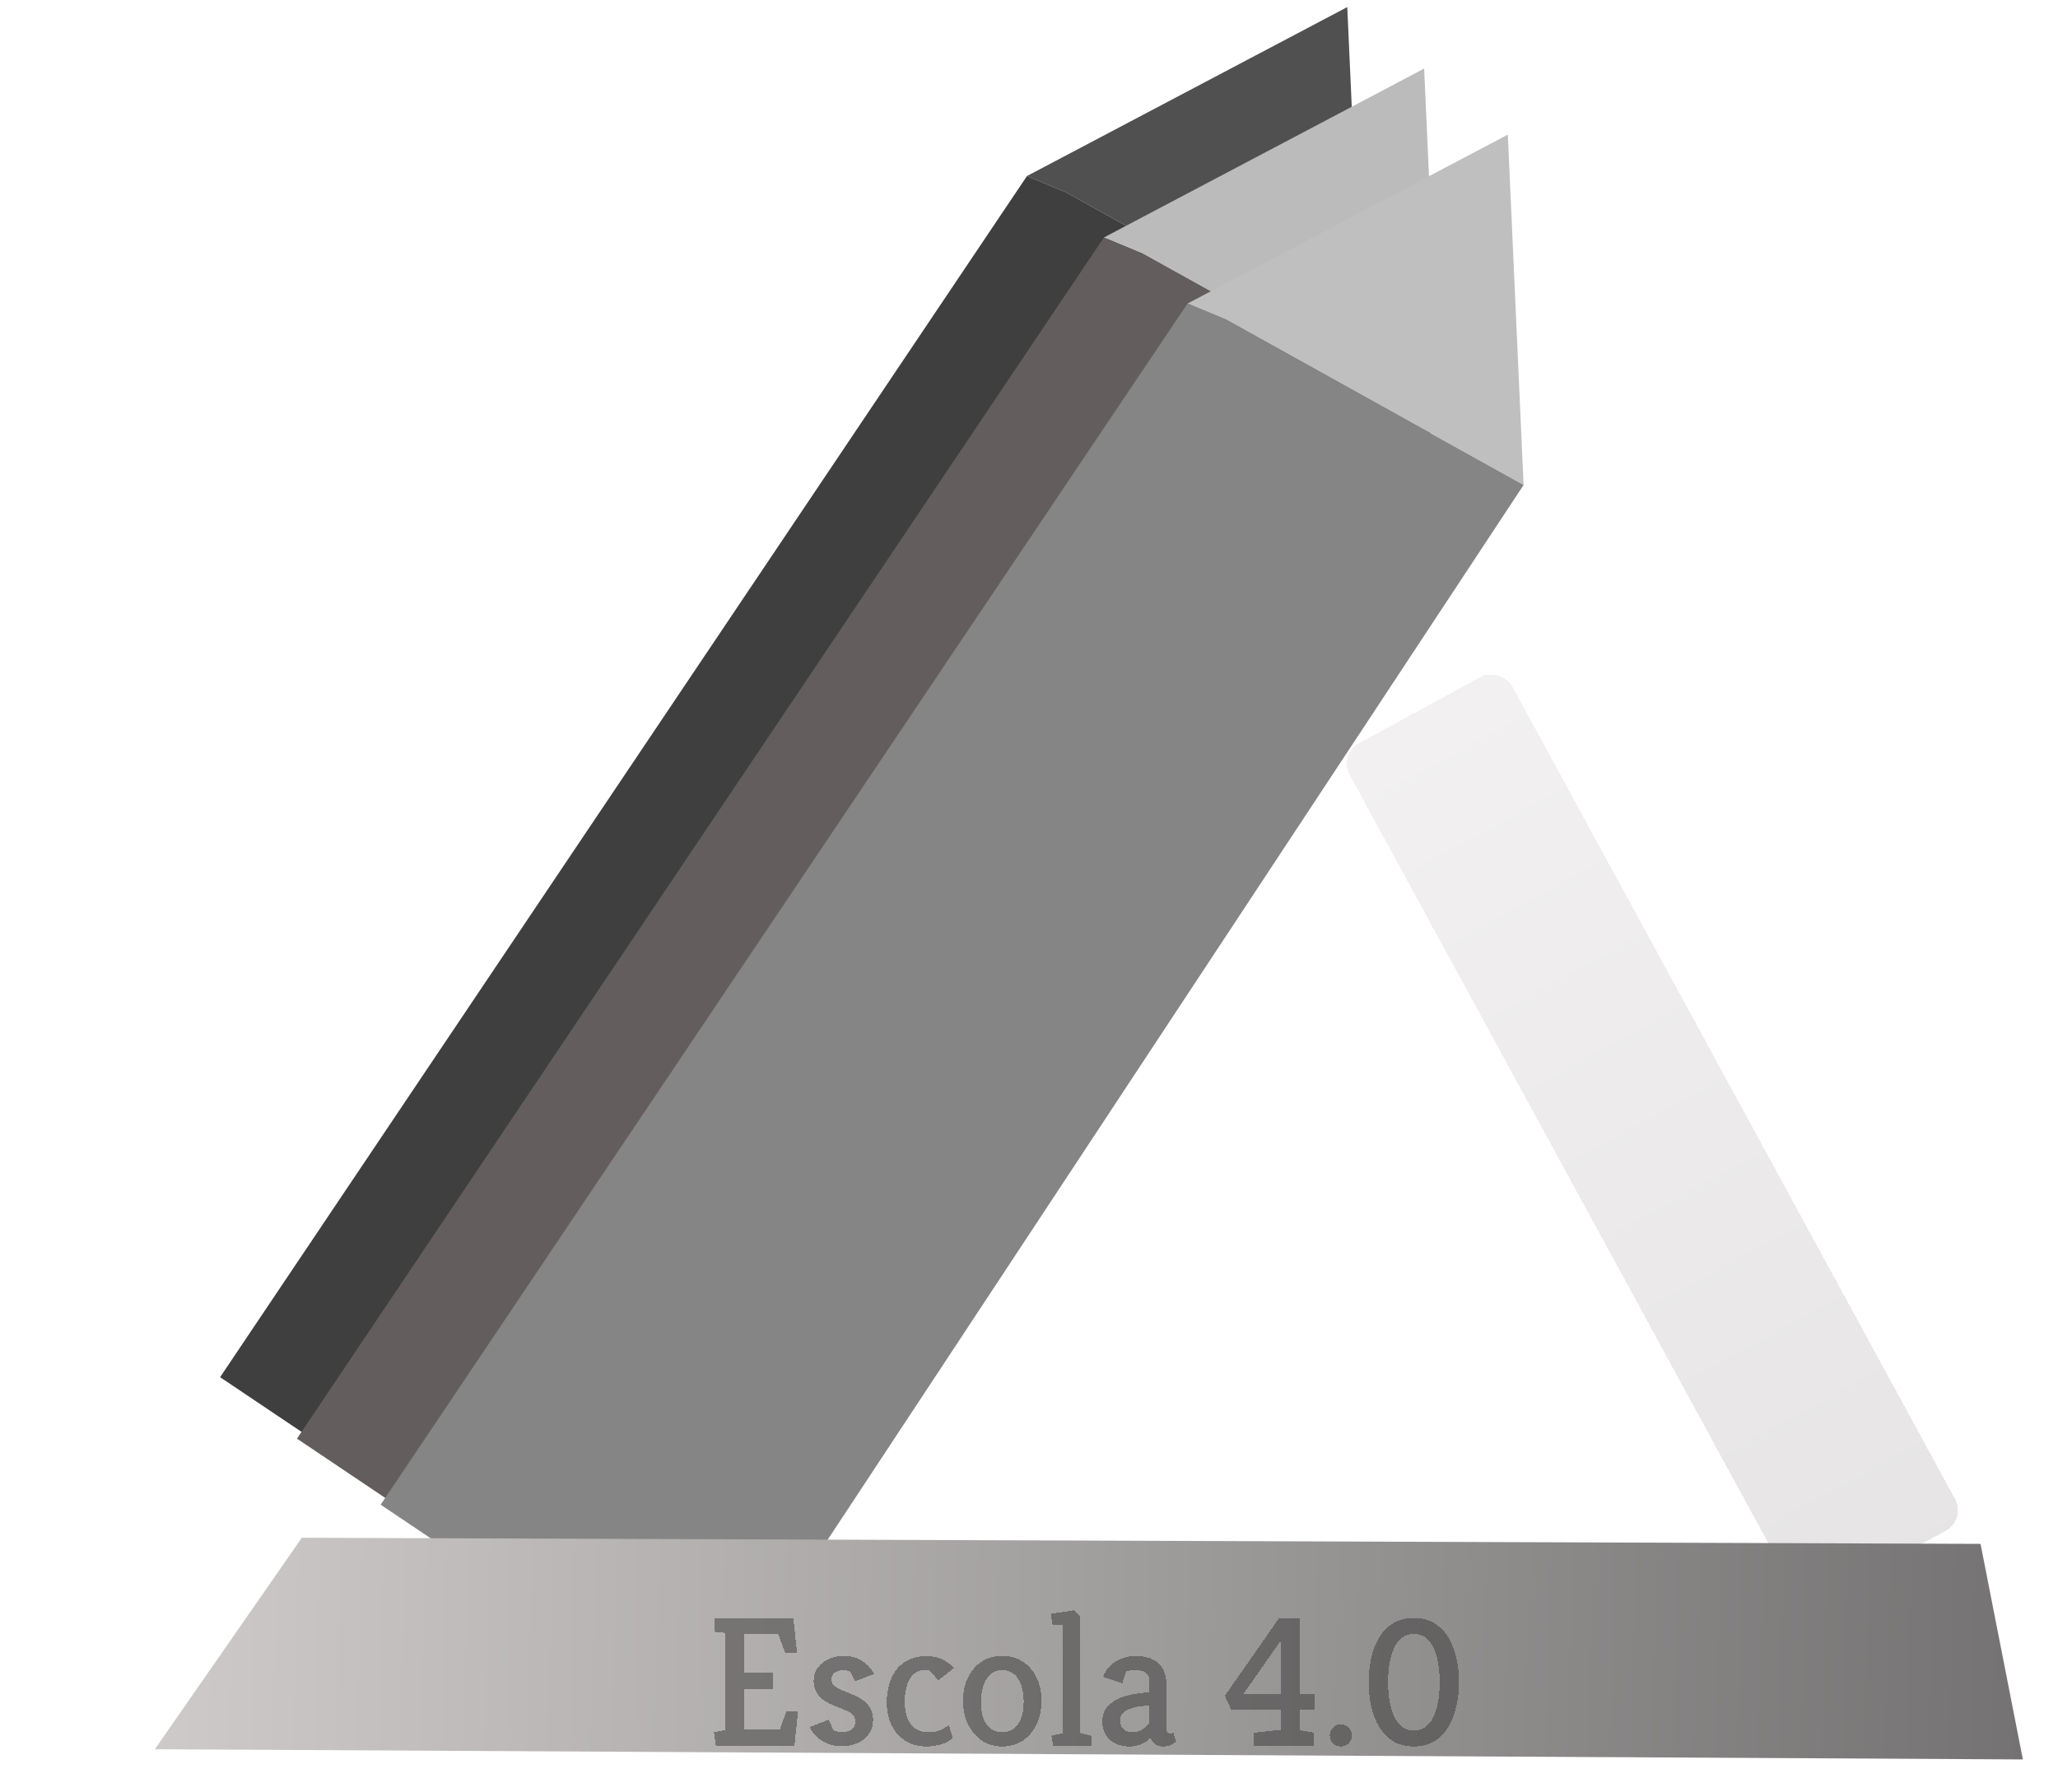 <svg width="178" height="155" viewBox="0 0 178 155" fill="none" xmlns="http://www.w3.org/2000/svg">
<path d="M92.153 16.61L117.893 30.918L116.528 0.613L88.824 15.226L92.153 16.61Z" fill="#505050"/>
<path fill-rule="evenodd" clip-rule="evenodd" d="M92.153 16.61L117.893 30.918L47.212 138.046L23.146 121.881L19.037 119.121L62.651 54.191L68.006 46.218L87.247 17.574L88.43 15.813L88.824 15.226L92.153 16.61Z" fill="#3F3F3F"/>
<path d="M98.803 21.928L124.543 36.236L123.177 5.932L95.474 20.544L98.803 21.928Z" fill="#BBBBBB"/>
<path fill-rule="evenodd" clip-rule="evenodd" d="M98.803 21.928L124.543 36.236L53.862 143.365L29.796 127.199L25.687 124.439L69.3 59.51L74.656 51.537L93.897 22.892L95.079 21.131L95.474 20.544L98.803 21.928Z" fill="#635D5D"/>
<path d="M106.039 27.641L131.779 41.949L130.414 11.644L102.71 26.257L106.039 27.641Z" fill="#C0BFBF"/>
<path fill-rule="evenodd" clip-rule="evenodd" d="M106.039 27.641L131.779 41.949L61.098 149.077L37.032 132.912L32.923 130.152L76.537 65.222L81.892 57.249L101.133 28.605L102.316 26.844L102.71 26.257L106.039 27.641Z" fill="#858585"/>
<g filter="url(#filter0_d_1_19)">
<rect x="170.061" y="130.441" width="16" height="84.091" rx="2" transform="rotate(151.415 170.061 130.441)" fill="url(#paint0_linear_1_19)" fill-opacity="0.47" shape-rendering="crispEdges"/>
</g>
<g filter="url(#filter1_d_1_19)">
<path d="M26.106 131.01L171.3 131.541L174.961 150.185L13.393 149.303L26.106 131.01Z" fill="url(#paint1_linear_1_19)"/>
</g>
<g filter="url(#filter2_di_1_19)">
<path d="M61.912 148L61.752 146.832L62.728 146.64V138.24L61.768 138.144V136.944H68.616L68.936 139.952H67.912L67.304 138.336H64.344V141.712H66.856V143.072H64.344V146.608H67.448L68.024 144.992H69.032L68.712 148H61.912ZM72.825 148.048C72.334 148.048 71.897 147.963 71.513 147.792C71.129 147.621 70.814 147.408 70.569 147.152C70.323 146.885 70.142 146.629 70.025 146.384L71.689 145.744L72.089 146.672C72.142 146.693 72.238 146.725 72.377 146.768C72.526 146.811 72.707 146.832 72.921 146.832C73.059 146.832 73.209 146.8 73.369 146.736C73.539 146.672 73.683 146.576 73.801 146.448C73.918 146.309 73.977 146.128 73.977 145.904C73.977 145.669 73.902 145.477 73.753 145.328C73.614 145.179 73.422 145.056 73.177 144.96C72.931 144.853 72.665 144.741 72.377 144.624C71.715 144.389 71.214 144.091 70.873 143.728C70.542 143.365 70.377 142.933 70.377 142.432C70.377 141.995 70.489 141.611 70.713 141.28C70.947 140.949 71.262 140.693 71.657 140.512C72.051 140.32 72.478 140.224 72.937 140.224C73.438 140.224 73.865 140.309 74.217 140.48C74.579 140.64 74.873 140.843 75.097 141.088C75.331 141.333 75.502 141.568 75.609 141.792L73.945 142.432L73.561 141.616C73.529 141.595 73.459 141.563 73.353 141.52C73.246 141.477 73.097 141.456 72.905 141.456C72.745 141.456 72.59 141.488 72.441 141.552C72.291 141.605 72.163 141.691 72.057 141.808C71.961 141.925 71.913 142.08 71.913 142.272C71.913 142.475 71.987 142.645 72.137 142.784C72.297 142.923 72.521 143.056 72.809 143.184C73.097 143.301 73.427 143.44 73.801 143.6C74.334 143.813 74.75 144.096 75.049 144.448C75.358 144.789 75.513 145.227 75.513 145.76C75.513 146.251 75.379 146.672 75.113 147.024C74.857 147.365 74.521 147.621 74.105 147.792C73.699 147.963 73.273 148.048 72.825 148.048ZM80.109 148.064C79.618 148.064 79.165 147.979 78.749 147.808C78.333 147.627 77.97 147.371 77.661 147.04C77.362 146.709 77.128 146.315 76.957 145.856C76.786 145.387 76.701 144.859 76.701 144.272C76.701 143.611 76.786 143.029 76.957 142.528C77.128 142.027 77.362 141.605 77.661 141.264C77.97 140.923 78.333 140.667 78.749 140.496C79.165 140.325 79.613 140.24 80.093 140.24C80.456 140.24 80.77 140.283 81.037 140.368C81.314 140.443 81.549 140.539 81.741 140.656C81.944 140.773 82.109 140.891 82.237 141.008C82.365 141.115 82.461 141.2 82.525 141.264L81.165 142.336L80.365 141.472L80.013 141.456C79.704 141.445 79.437 141.515 79.213 141.664C78.989 141.813 78.802 142.021 78.653 142.288C78.514 142.544 78.413 142.843 78.349 143.184C78.285 143.515 78.253 143.867 78.253 144.24C78.253 144.677 78.317 145.099 78.445 145.504C78.584 145.899 78.802 146.219 79.101 146.464C79.41 146.709 79.826 146.832 80.349 146.832C80.616 146.832 80.85 146.8 81.053 146.736C81.266 146.672 81.458 146.592 81.629 146.496C81.8 146.4 81.949 146.309 82.077 146.224L82.413 147.328C82.136 147.584 81.789 147.771 81.373 147.888C80.968 148.005 80.546 148.064 80.109 148.064ZM86.686 148.064C86.025 148.064 85.438 147.893 84.926 147.552C84.414 147.211 84.014 146.741 83.726 146.144C83.438 145.547 83.294 144.869 83.294 144.112C83.294 143.323 83.444 142.64 83.742 142.064C84.041 141.477 84.441 141.024 84.942 140.704C85.454 140.384 86.036 140.224 86.686 140.224C87.348 140.224 87.934 140.389 88.446 140.72C88.958 141.04 89.358 141.493 89.646 142.08C89.934 142.667 90.078 143.344 90.078 144.112C90.078 144.88 89.934 145.563 89.646 146.16C89.358 146.757 88.958 147.227 88.446 147.568C87.934 147.899 87.348 148.064 86.686 148.064ZM86.686 146.832C87.092 146.832 87.433 146.725 87.71 146.512C87.988 146.288 88.196 145.979 88.334 145.584C88.473 145.189 88.542 144.725 88.542 144.192C88.542 143.669 88.473 143.2 88.334 142.784C88.196 142.368 87.988 142.043 87.71 141.808C87.433 141.573 87.092 141.456 86.686 141.456C86.377 141.456 86.105 141.531 85.87 141.68C85.646 141.819 85.454 142.021 85.294 142.288C85.145 142.544 85.033 142.843 84.958 143.184C84.884 143.515 84.846 143.872 84.846 144.256C84.846 144.779 84.916 145.237 85.054 145.632C85.204 146.016 85.412 146.315 85.678 146.528C85.956 146.731 86.292 146.832 86.686 146.832ZM91.075 148L90.947 147.136L91.906 146.912V137.536H91.043L90.882 136.592L92.882 136.288L93.394 136.816V146.896L94.403 147.136V148H91.075ZM97.693 148.064C97.224 148.064 96.813 147.979 96.461 147.808C96.109 147.627 95.832 147.376 95.629 147.056C95.437 146.725 95.341 146.352 95.341 145.936C95.341 145.435 95.469 145.024 95.725 144.704C95.992 144.373 96.328 144.117 96.733 143.936C97.149 143.744 97.592 143.611 98.061 143.536C98.531 143.451 98.973 143.403 99.389 143.392V142.24C99.389 142.016 99.283 141.829 99.069 141.68C98.867 141.531 98.568 141.456 98.173 141.456C98.056 141.456 97.923 141.467 97.773 141.488C97.624 141.499 97.501 141.531 97.405 141.584L97.069 142.608L95.405 142.032C95.608 141.488 95.965 141.056 96.477 140.736C97 140.405 97.587 140.24 98.237 140.24C98.76 140.24 99.219 140.325 99.613 140.496C100.008 140.667 100.317 140.933 100.541 141.296C100.765 141.648 100.877 142.107 100.877 142.672V146.512C100.877 146.64 100.904 146.741 100.957 146.816C101.021 146.891 101.107 146.928 101.213 146.928C101.267 146.928 101.32 146.923 101.373 146.912C101.427 146.891 101.464 146.875 101.485 146.864L101.725 147.632C101.64 147.717 101.496 147.813 101.293 147.92C101.101 148.016 100.883 148.064 100.637 148.064C100.328 148.064 100.088 147.995 99.917 147.856C99.747 147.717 99.613 147.541 99.517 147.328C99.304 147.541 99.037 147.717 98.717 147.856C98.408 147.995 98.067 148.064 97.693 148.064ZM97.949 146.832C98.259 146.832 98.541 146.752 98.797 146.592C99.064 146.432 99.261 146.24 99.389 146.016V144.528C99.155 144.528 98.893 144.549 98.605 144.592C98.317 144.624 98.04 144.688 97.773 144.784C97.517 144.869 97.304 144.997 97.133 145.168C96.963 145.339 96.877 145.563 96.877 145.84C96.877 146.107 96.968 146.341 97.149 146.544C97.331 146.736 97.597 146.832 97.949 146.832ZM108.434 147.984V146.88L110.786 146.624V144.912H106.498L105.938 143.68L110.642 136.944H112.402V143.504H113.698V144.912H112.402V146.656L113.634 146.864L113.65 147.984H108.434ZM107.554 143.504H110.786V138.896L107.554 143.504ZM115.977 148.064C115.71 148.064 115.481 147.973 115.289 147.792C115.107 147.6 115.017 147.371 115.017 147.104C115.017 146.837 115.107 146.613 115.289 146.432C115.481 146.24 115.71 146.144 115.977 146.144C116.243 146.144 116.467 146.24 116.649 146.432C116.841 146.613 116.937 146.837 116.937 147.104C116.937 147.371 116.841 147.6 116.649 147.792C116.467 147.973 116.243 148.064 115.977 148.064ZM122.28 148.064C121.576 148.064 120.974 147.909 120.472 147.6C119.982 147.28 119.576 146.853 119.256 146.32C118.947 145.787 118.723 145.189 118.584 144.528C118.446 143.867 118.376 143.195 118.376 142.512C118.376 141.819 118.446 141.141 118.584 140.48C118.723 139.819 118.947 139.221 119.256 138.688C119.576 138.155 119.982 137.733 120.472 137.424C120.974 137.104 121.576 136.944 122.28 136.944C122.984 136.944 123.587 137.104 124.088 137.424C124.59 137.733 124.995 138.155 125.304 138.688C125.614 139.221 125.838 139.819 125.976 140.48C126.126 141.141 126.2 141.819 126.2 142.512C126.2 143.195 126.126 143.867 125.976 144.528C125.838 145.189 125.614 145.787 125.304 146.32C124.995 146.853 124.59 147.28 124.088 147.6C123.587 147.909 122.984 148.064 122.28 148.064ZM122.28 146.672C122.739 146.672 123.112 146.544 123.4 146.288C123.688 146.032 123.912 145.696 124.072 145.28C124.243 144.853 124.36 144.4 124.424 143.92C124.488 143.429 124.52 142.96 124.52 142.512C124.52 142.043 124.488 141.568 124.424 141.088C124.36 140.597 124.243 140.144 124.072 139.728C123.912 139.312 123.688 138.976 123.4 138.72C123.112 138.464 122.739 138.336 122.28 138.336C121.832 138.336 121.464 138.464 121.176 138.72C120.888 138.976 120.664 139.312 120.504 139.728C120.344 140.144 120.227 140.597 120.152 141.088C120.088 141.568 120.056 142.043 120.056 142.512C120.056 142.96 120.088 143.429 120.152 143.92C120.227 144.4 120.344 144.853 120.504 145.28C120.664 145.696 120.888 146.032 121.176 146.288C121.464 146.544 121.832 146.672 122.28 146.672Z" fill="#343333" fill-opacity="0.48" shape-rendering="crispEdges"/>
</g>
<defs>
<filter id="filter0_d_1_19" x="113.89" y="55.712" width="58.058" height="85.272" filterUnits="userSpaceOnUse" color-interpolation-filters="sRGB">
<feFlood flood-opacity="0" result="BackgroundImageFix"/>
<feColorMatrix in="SourceAlpha" type="matrix" values="0 0 0 0 0 0 0 0 0 0 0 0 0 0 0 0 0 0 127 0" result="hardAlpha"/>
<feOffset dy="1"/>
<feGaussianBlur stdDeviation="1.3"/>
<feComposite in2="hardAlpha" operator="out"/>
<feColorMatrix type="matrix" values="0 0 0 0 0 0 0 0 0 0 0 0 0 0 0 0 0 0 0.21 0"/>
<feBlend mode="normal" in2="BackgroundImageFix" result="effect1_dropShadow_1_19"/>
<feBlend mode="normal" in="SourceGraphic" in2="effect1_dropShadow_1_19" result="shape"/>
</filter>
<filter id="filter1_d_1_19" x="10.793" y="130.41" width="166.769" height="24.375" filterUnits="userSpaceOnUse" color-interpolation-filters="sRGB">
<feFlood flood-opacity="0" result="BackgroundImageFix"/>
<feColorMatrix in="SourceAlpha" type="matrix" values="0 0 0 0 0 0 0 0 0 0 0 0 0 0 0 0 0 0 127 0" result="hardAlpha"/>
<feOffset dy="2"/>
<feGaussianBlur stdDeviation="1.3"/>
<feComposite in2="hardAlpha" operator="out"/>
<feColorMatrix type="matrix" values="0 0 0 0 0 0 0 0 0 0 0 0 0 0 0 0 0 0 0.25 0"/>
<feBlend mode="normal" in2="BackgroundImageFix" result="effect1_dropShadow_1_19"/>
<feBlend mode="normal" in="SourceGraphic" in2="effect1_dropShadow_1_19" result="shape"/>
</filter>
<filter id="filter2_di_1_19" x="61.052" y="136.288" width="65.848" height="14.476" filterUnits="userSpaceOnUse" color-interpolation-filters="sRGB">
<feFlood flood-opacity="0" result="BackgroundImageFix"/>
<feColorMatrix in="SourceAlpha" type="matrix" values="0 0 0 0 0 0 0 0 0 0 0 0 0 0 0 0 0 0 127 0" result="hardAlpha"/>
<feOffset dy="2"/>
<feGaussianBlur stdDeviation="0.35"/>
<feComposite in2="hardAlpha" operator="out"/>
<feColorMatrix type="matrix" values="0 0 0 0 0 0 0 0 0 0 0 0 0 0 0 0 0 0 0.08 0"/>
<feBlend mode="normal" in2="BackgroundImageFix" result="effect1_dropShadow_1_19"/>
<feBlend mode="normal" in="SourceGraphic" in2="effect1_dropShadow_1_19" result="shape"/>
<feColorMatrix in="SourceAlpha" type="matrix" values="0 0 0 0 0 0 0 0 0 0 0 0 0 0 0 0 0 0 127 0" result="hardAlpha"/>
<feOffset dy="1"/>
<feGaussianBlur stdDeviation="0.4"/>
<feComposite in2="hardAlpha" operator="arithmetic" k2="-1" k3="1"/>
<feColorMatrix type="matrix" values="0 0 0 0 0.892 0 0 0 0 0.691 0 0 0 0 0.691 0 0 0 0.11 0"/>
<feBlend mode="normal" in2="shape" result="effect2_innerShadow_1_19"/>
</filter>
<linearGradient id="paint0_linear_1_19" x1="178.061" y1="214.533" x2="178.061" y2="130.441" gradientUnits="userSpaceOnUse">
<stop stop-color="#E4E0E0"/>
<stop offset="1" stop-color="#CBC7C7"/>
</linearGradient>
<linearGradient id="paint1_linear_1_19" x1="13.696" y1="138.259" x2="175.167" y2="142.699" gradientUnits="userSpaceOnUse">
<stop stop-color="#CECACA"/>
<stop offset="1" stop-color="#747272"/>
</linearGradient>
</defs>
</svg>
